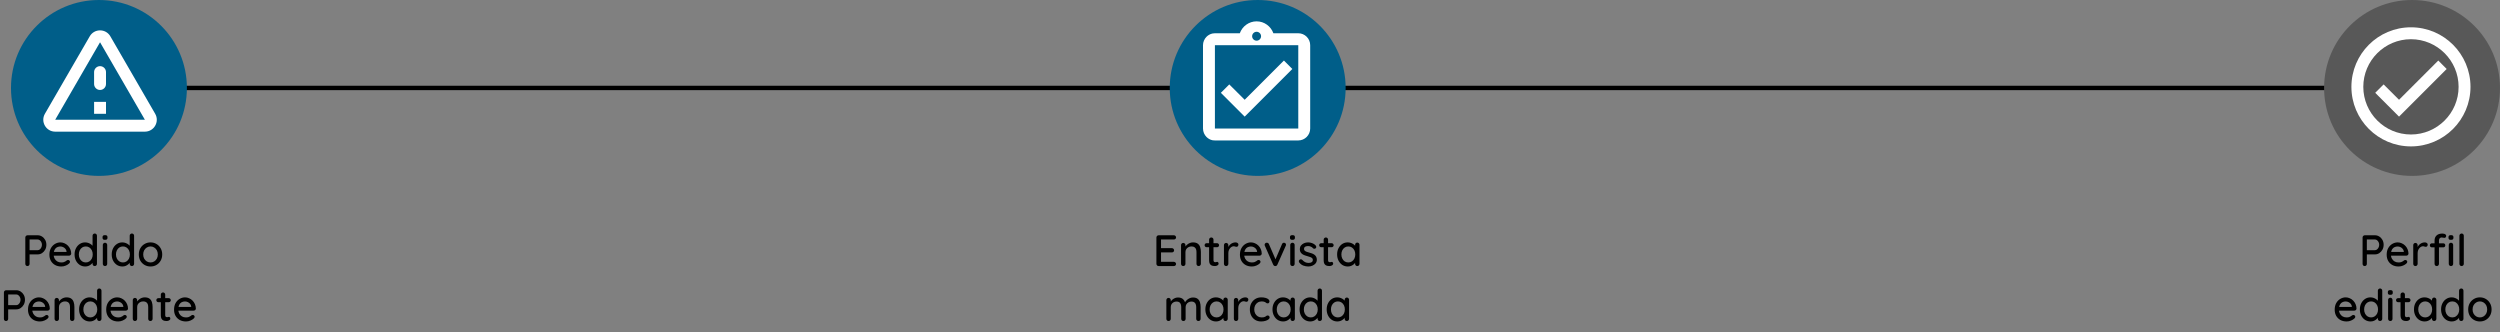 <svg width="1137" height="151" viewBox="0 0 1137 151" fill="none" xmlns="http://www.w3.org/2000/svg">
<rect x="0" y="0" width="1137" height="151" fill="#808080" stroke="none"/>
<path d="M8 40H1133" stroke="black" stroke-width="2"/>
<circle cx="45" cy="40" r="40" fill="#005E89"/>
<path d="M45.5 19.223L65.894 54.458H25.106L45.5 19.223ZM20.421 51.75C18.336 55.352 20.936 59.875 25.106 59.875H65.894C70.065 59.875 72.665 55.352 70.579 51.75L50.186 16.515C48.1 12.912 42.9 12.912 40.815 16.515L20.421 51.75ZM42.792 32.792V38.208C42.792 39.698 44.011 40.917 45.5 40.917C46.99 40.917 48.209 39.698 48.209 38.208V32.792C48.209 31.302 46.99 30.083 45.5 30.083C44.011 30.083 42.792 31.302 42.792 32.792ZM42.792 46.333H48.209V51.75H42.792V46.333Z" fill="white"/>
<path d="M17.153 107C17.859 107 18.513 107.193 19.113 107.58C19.713 107.953 20.193 108.467 20.553 109.12C20.913 109.773 21.093 110.507 21.093 111.32C21.093 112.133 20.913 112.873 20.553 113.54C20.193 114.193 19.713 114.72 19.113 115.12C18.513 115.507 17.859 115.7 17.153 115.7H13.293L13.453 115.38V119.98C13.453 120.273 13.359 120.52 13.173 120.72C12.999 120.907 12.766 121 12.473 121C12.193 121 11.959 120.907 11.773 120.72C11.599 120.52 11.513 120.273 11.513 119.98V108.02C11.513 107.727 11.613 107.487 11.813 107.3C12.013 107.1 12.253 107 12.533 107H17.153ZM17.153 113.78C17.499 113.78 17.813 113.667 18.093 113.44C18.386 113.213 18.619 112.913 18.793 112.54C18.979 112.167 19.073 111.76 19.073 111.32C19.073 110.88 18.979 110.48 18.793 110.12C18.619 109.76 18.386 109.473 18.093 109.26C17.813 109.033 17.499 108.92 17.153 108.92H13.253L13.453 108.62V114.04L13.273 113.78H17.153ZM27.909 121.2C26.816 121.2 25.856 120.973 25.029 120.52C24.216 120.053 23.582 119.42 23.129 118.62C22.689 117.807 22.469 116.88 22.469 115.84C22.469 114.667 22.702 113.667 23.169 112.84C23.649 112 24.269 111.36 25.029 110.92C25.802 110.467 26.616 110.24 27.469 110.24C28.109 110.24 28.722 110.373 29.309 110.64C29.909 110.893 30.436 111.253 30.889 111.72C31.342 112.173 31.702 112.713 31.969 113.34C32.236 113.953 32.376 114.627 32.389 115.36C32.376 115.627 32.269 115.847 32.069 116.02C31.869 116.193 31.636 116.28 31.369 116.28H23.609L23.129 114.58H30.649L30.269 114.94V114.44C30.229 113.973 30.069 113.567 29.789 113.22C29.509 112.86 29.162 112.587 28.749 112.4C28.349 112.2 27.922 112.1 27.469 112.1C27.069 112.1 26.682 112.167 26.309 112.3C25.936 112.42 25.609 112.62 25.329 112.9C25.049 113.18 24.822 113.553 24.649 114.02C24.476 114.473 24.389 115.04 24.389 115.72C24.389 116.453 24.542 117.093 24.849 117.64C25.156 118.187 25.569 118.613 26.089 118.92C26.609 119.213 27.189 119.36 27.829 119.36C28.309 119.36 28.709 119.313 29.029 119.22C29.349 119.113 29.616 118.987 29.829 118.84C30.042 118.693 30.229 118.553 30.389 118.42C30.602 118.3 30.802 118.24 30.989 118.24C31.229 118.24 31.429 118.327 31.589 118.5C31.749 118.66 31.829 118.853 31.829 119.08C31.829 119.373 31.682 119.64 31.389 119.88C31.029 120.227 30.529 120.533 29.889 120.8C29.262 121.067 28.602 121.2 27.909 121.2ZM43.094 106.2C43.374 106.2 43.608 106.293 43.794 106.48C43.994 106.667 44.094 106.913 44.094 107.22V119.98C44.094 120.273 43.994 120.52 43.794 120.72C43.608 120.907 43.374 121 43.094 121C42.801 121 42.561 120.907 42.374 120.72C42.188 120.52 42.094 120.273 42.094 119.98V118.54L42.494 118.56C42.494 118.8 42.394 119.073 42.194 119.38C42.008 119.673 41.748 119.96 41.414 120.24C41.081 120.52 40.688 120.753 40.234 120.94C39.781 121.113 39.294 121.2 38.774 121.2C37.868 121.2 37.041 120.967 36.294 120.5C35.561 120.02 34.981 119.373 34.554 118.56C34.128 117.733 33.914 116.787 33.914 115.72C33.914 114.653 34.128 113.713 34.554 112.9C34.981 112.073 35.554 111.427 36.274 110.96C37.008 110.48 37.821 110.24 38.714 110.24C39.274 110.24 39.794 110.333 40.274 110.52C40.768 110.707 41.194 110.947 41.554 111.24C41.914 111.533 42.194 111.847 42.394 112.18C42.608 112.5 42.714 112.807 42.714 113.1L42.094 113.16V107.22C42.094 106.927 42.188 106.687 42.374 106.5C42.561 106.3 42.801 106.2 43.094 106.2ZM39.014 119.36C39.641 119.36 40.188 119.2 40.654 118.88C41.134 118.56 41.508 118.127 41.774 117.58C42.041 117.033 42.174 116.413 42.174 115.72C42.174 115.027 42.041 114.407 41.774 113.86C41.508 113.313 41.134 112.88 40.654 112.56C40.188 112.24 39.641 112.08 39.014 112.08C38.401 112.08 37.854 112.24 37.374 112.56C36.894 112.88 36.521 113.313 36.254 113.86C35.988 114.407 35.854 115.027 35.854 115.72C35.854 116.413 35.988 117.033 36.254 117.58C36.521 118.127 36.894 118.56 37.374 118.88C37.854 119.2 38.401 119.36 39.014 119.36ZM48.758 119.98C48.758 120.273 48.665 120.52 48.478 120.72C48.292 120.907 48.052 121 47.758 121C47.478 121 47.239 120.907 47.038 120.72C46.852 120.52 46.758 120.273 46.758 119.98V111.42C46.758 111.127 46.852 110.887 47.038 110.7C47.239 110.5 47.478 110.4 47.758 110.4C48.052 110.4 48.292 110.5 48.478 110.7C48.665 110.887 48.758 111.127 48.758 111.42V119.98ZM47.739 109.08C47.352 109.08 47.072 109.013 46.898 108.88C46.725 108.733 46.639 108.493 46.639 108.16V107.84C46.639 107.507 46.732 107.273 46.919 107.14C47.105 107.007 47.385 106.94 47.758 106.94C48.158 106.94 48.445 107.013 48.618 107.16C48.792 107.293 48.879 107.52 48.879 107.84V108.16C48.879 108.507 48.785 108.747 48.599 108.88C48.425 109.013 48.139 109.08 47.739 109.08ZM59.989 106.2C60.269 106.2 60.502 106.293 60.689 106.48C60.889 106.667 60.989 106.913 60.989 107.22V119.98C60.989 120.273 60.889 120.52 60.689 120.72C60.502 120.907 60.269 121 59.989 121C59.696 121 59.456 120.907 59.269 120.72C59.082 120.52 58.989 120.273 58.989 119.98V118.54L59.389 118.56C59.389 118.8 59.289 119.073 59.089 119.38C58.902 119.673 58.642 119.96 58.309 120.24C57.975 120.52 57.582 120.753 57.129 120.94C56.675 121.113 56.189 121.2 55.669 121.2C54.762 121.2 53.935 120.967 53.189 120.5C52.456 120.02 51.876 119.373 51.449 118.56C51.022 117.733 50.809 116.787 50.809 115.72C50.809 114.653 51.022 113.713 51.449 112.9C51.876 112.073 52.449 111.427 53.169 110.96C53.902 110.48 54.715 110.24 55.609 110.24C56.169 110.24 56.689 110.333 57.169 110.52C57.662 110.707 58.089 110.947 58.449 111.24C58.809 111.533 59.089 111.847 59.289 112.18C59.502 112.5 59.609 112.807 59.609 113.1L58.989 113.16V107.22C58.989 106.927 59.082 106.687 59.269 106.5C59.456 106.3 59.696 106.2 59.989 106.2ZM55.909 119.36C56.535 119.36 57.082 119.2 57.549 118.88C58.029 118.56 58.402 118.127 58.669 117.58C58.935 117.033 59.069 116.413 59.069 115.72C59.069 115.027 58.935 114.407 58.669 113.86C58.402 113.313 58.029 112.88 57.549 112.56C57.082 112.24 56.535 112.08 55.909 112.08C55.295 112.08 54.749 112.24 54.269 112.56C53.789 112.88 53.416 113.313 53.149 113.86C52.882 114.407 52.749 115.027 52.749 115.72C52.749 116.413 52.882 117.033 53.149 117.58C53.416 118.127 53.789 118.56 54.269 118.88C54.749 119.2 55.295 119.36 55.909 119.36ZM73.773 115.74C73.773 116.807 73.533 117.753 73.053 118.58C72.586 119.393 71.953 120.033 71.153 120.5C70.353 120.967 69.453 121.2 68.453 121.2C67.466 121.2 66.566 120.967 65.753 120.5C64.953 120.033 64.313 119.393 63.833 118.58C63.366 117.753 63.133 116.807 63.133 115.74C63.133 114.66 63.366 113.713 63.833 112.9C64.313 112.073 64.953 111.427 65.753 110.96C66.566 110.48 67.466 110.24 68.453 110.24C69.453 110.24 70.353 110.48 71.153 110.96C71.953 111.427 72.586 112.073 73.053 112.9C73.533 113.713 73.773 114.66 73.773 115.74ZM71.773 115.74C71.773 115.007 71.626 114.373 71.333 113.84C71.04 113.293 70.64 112.867 70.133 112.56C69.64 112.24 69.08 112.08 68.453 112.08C67.84 112.08 67.28 112.24 66.773 112.56C66.28 112.867 65.88 113.293 65.573 113.84C65.28 114.373 65.133 115.007 65.133 115.74C65.133 116.447 65.28 117.073 65.573 117.62C65.88 118.167 66.28 118.593 66.773 118.9C67.28 119.207 67.84 119.36 68.453 119.36C69.08 119.36 69.64 119.207 70.133 118.9C70.64 118.593 71.04 118.167 71.333 117.62C71.626 117.073 71.773 116.447 71.773 115.74ZM7.416 132C8.123 132 8.776 132.193 9.376 132.58C9.976 132.953 10.456 133.467 10.816 134.12C11.176 134.773 11.356 135.507 11.356 136.32C11.356 137.133 11.176 137.873 10.816 138.54C10.456 139.193 9.976 139.72 9.376 140.12C8.776 140.507 8.123 140.7 7.416 140.7H3.556L3.716 140.38V144.98C3.716 145.273 3.623 145.52 3.436 145.72C3.263 145.907 3.03 146 2.736 146C2.456 146 2.223 145.907 2.036 145.72C1.863 145.52 1.776 145.273 1.776 144.98V133.02C1.776 132.727 1.876 132.487 2.076 132.3C2.276 132.1 2.516 132 2.796 132H7.416ZM7.416 138.78C7.763 138.78 8.076 138.667 8.356 138.44C8.65 138.213 8.883 137.913 9.056 137.54C9.243 137.167 9.336 136.76 9.336 136.32C9.336 135.88 9.243 135.48 9.056 135.12C8.883 134.76 8.65 134.473 8.356 134.26C8.076 134.033 7.763 133.92 7.416 133.92H3.516L3.716 133.62V139.04L3.536 138.78H7.416ZM18.173 146.2C17.079 146.2 16.119 145.973 15.293 145.52C14.479 145.053 13.846 144.42 13.393 143.62C12.953 142.807 12.733 141.88 12.733 140.84C12.733 139.667 12.966 138.667 13.433 137.84C13.913 137 14.533 136.36 15.293 135.92C16.066 135.467 16.879 135.24 17.733 135.24C18.373 135.24 18.986 135.373 19.573 135.64C20.173 135.893 20.699 136.253 21.153 136.72C21.606 137.173 21.966 137.713 22.233 138.34C22.499 138.953 22.639 139.627 22.653 140.36C22.639 140.627 22.533 140.847 22.333 141.02C22.133 141.193 21.899 141.28 21.633 141.28H13.873L13.393 139.58H20.913L20.533 139.94V139.44C20.493 138.973 20.333 138.567 20.053 138.22C19.773 137.86 19.426 137.587 19.013 137.4C18.613 137.2 18.186 137.1 17.733 137.1C17.333 137.1 16.946 137.167 16.573 137.3C16.199 137.42 15.873 137.62 15.593 137.9C15.313 138.18 15.086 138.553 14.913 139.02C14.739 139.473 14.653 140.04 14.653 140.72C14.653 141.453 14.806 142.093 15.113 142.64C15.419 143.187 15.833 143.613 16.353 143.92C16.873 144.213 17.453 144.36 18.093 144.36C18.573 144.36 18.973 144.313 19.293 144.22C19.613 144.113 19.879 143.987 20.093 143.84C20.306 143.693 20.493 143.553 20.653 143.42C20.866 143.3 21.066 143.24 21.253 143.24C21.493 143.24 21.693 143.327 21.853 143.5C22.013 143.66 22.093 143.853 22.093 144.08C22.093 144.373 21.946 144.64 21.653 144.88C21.293 145.227 20.793 145.533 20.153 145.8C19.526 146.067 18.866 146.2 18.173 146.2ZM30.238 135.24C31.185 135.24 31.918 135.44 32.438 135.84C32.958 136.227 33.318 136.753 33.518 137.42C33.731 138.073 33.838 138.807 33.838 139.62V144.98C33.838 145.273 33.738 145.52 33.538 145.72C33.351 145.907 33.118 146 32.838 146C32.545 146 32.305 145.907 32.118 145.72C31.931 145.52 31.838 145.273 31.838 144.98V139.64C31.838 139.16 31.771 138.733 31.638 138.36C31.505 137.973 31.271 137.667 30.938 137.44C30.618 137.2 30.165 137.08 29.578 137.08C29.031 137.08 28.551 137.2 28.138 137.44C27.725 137.667 27.398 137.973 27.158 138.36C26.931 138.733 26.818 139.16 26.818 139.64V144.98C26.818 145.273 26.718 145.52 26.518 145.72C26.331 145.907 26.098 146 25.818 146C25.525 146 25.285 145.907 25.098 145.72C24.911 145.52 24.818 145.273 24.818 144.98V136.5C24.818 136.207 24.911 135.967 25.098 135.78C25.285 135.58 25.525 135.48 25.818 135.48C26.098 135.48 26.331 135.58 26.518 135.78C26.718 135.967 26.818 136.207 26.818 136.5V137.62L26.458 137.82C26.551 137.527 26.711 137.233 26.938 136.94C27.178 136.633 27.465 136.353 27.798 136.1C28.131 135.833 28.505 135.627 28.918 135.48C29.331 135.32 29.771 135.24 30.238 135.24ZM45.155 131.2C45.435 131.2 45.668 131.293 45.855 131.48C46.055 131.667 46.155 131.913 46.155 132.22V144.98C46.155 145.273 46.055 145.52 45.855 145.72C45.668 145.907 45.435 146 45.155 146C44.861 146 44.621 145.907 44.435 145.72C44.248 145.52 44.155 145.273 44.155 144.98V143.54L44.555 143.56C44.555 143.8 44.455 144.073 44.255 144.38C44.068 144.673 43.808 144.96 43.475 145.24C43.142 145.52 42.748 145.753 42.295 145.94C41.842 146.113 41.355 146.2 40.835 146.2C39.928 146.2 39.102 145.967 38.355 145.5C37.621 145.02 37.041 144.373 36.615 143.56C36.188 142.733 35.975 141.787 35.975 140.72C35.975 139.653 36.188 138.713 36.615 137.9C37.041 137.073 37.615 136.427 38.335 135.96C39.068 135.48 39.882 135.24 40.775 135.24C41.335 135.24 41.855 135.333 42.335 135.52C42.828 135.707 43.255 135.947 43.615 136.24C43.975 136.533 44.255 136.847 44.455 137.18C44.668 137.5 44.775 137.807 44.775 138.1L44.155 138.16V132.22C44.155 131.927 44.248 131.687 44.435 131.5C44.621 131.3 44.861 131.2 45.155 131.2ZM41.075 144.36C41.702 144.36 42.248 144.2 42.715 143.88C43.195 143.56 43.568 143.127 43.835 142.58C44.102 142.033 44.235 141.413 44.235 140.72C44.235 140.027 44.102 139.407 43.835 138.86C43.568 138.313 43.195 137.88 42.715 137.56C42.248 137.24 41.702 137.08 41.075 137.08C40.462 137.08 39.915 137.24 39.435 137.56C38.955 137.88 38.581 138.313 38.315 138.86C38.048 139.407 37.915 140.027 37.915 140.72C37.915 141.413 38.048 142.033 38.315 142.58C38.581 143.127 38.955 143.56 39.435 143.88C39.915 144.2 40.462 144.36 41.075 144.36ZM53.739 146.2C52.646 146.2 51.686 145.973 50.859 145.52C50.046 145.053 49.412 144.42 48.959 143.62C48.519 142.807 48.299 141.88 48.299 140.84C48.299 139.667 48.532 138.667 48.999 137.84C49.479 137 50.099 136.36 50.859 135.92C51.632 135.467 52.446 135.24 53.299 135.24C53.939 135.24 54.552 135.373 55.139 135.64C55.739 135.893 56.266 136.253 56.719 136.72C57.172 137.173 57.532 137.713 57.799 138.34C58.066 138.953 58.206 139.627 58.219 140.36C58.206 140.627 58.099 140.847 57.899 141.02C57.699 141.193 57.466 141.28 57.199 141.28H49.439L48.959 139.58H56.479L56.099 139.94V139.44C56.059 138.973 55.899 138.567 55.619 138.22C55.339 137.86 54.992 137.587 54.579 137.4C54.179 137.2 53.752 137.1 53.299 137.1C52.899 137.1 52.512 137.167 52.139 137.3C51.766 137.42 51.439 137.62 51.159 137.9C50.879 138.18 50.652 138.553 50.479 139.02C50.306 139.473 50.219 140.04 50.219 140.72C50.219 141.453 50.372 142.093 50.679 142.64C50.986 143.187 51.399 143.613 51.919 143.92C52.439 144.213 53.019 144.36 53.659 144.36C54.139 144.36 54.539 144.313 54.859 144.22C55.179 144.113 55.446 143.987 55.659 143.84C55.872 143.693 56.059 143.553 56.219 143.42C56.432 143.3 56.632 143.24 56.819 143.24C57.059 143.24 57.259 143.327 57.419 143.5C57.579 143.66 57.659 143.853 57.659 144.08C57.659 144.373 57.512 144.64 57.219 144.88C56.859 145.227 56.359 145.533 55.719 145.8C55.092 146.067 54.432 146.2 53.739 146.2ZM65.804 135.24C66.751 135.24 67.484 135.44 68.004 135.84C68.524 136.227 68.884 136.753 69.084 137.42C69.298 138.073 69.404 138.807 69.404 139.62V144.98C69.404 145.273 69.304 145.52 69.104 145.72C68.918 145.907 68.684 146 68.404 146C68.111 146 67.871 145.907 67.684 145.72C67.498 145.52 67.404 145.273 67.404 144.98V139.64C67.404 139.16 67.338 138.733 67.204 138.36C67.071 137.973 66.838 137.667 66.504 137.44C66.184 137.2 65.731 137.08 65.144 137.08C64.598 137.08 64.118 137.2 63.704 137.44C63.291 137.667 62.964 137.973 62.724 138.36C62.498 138.733 62.384 139.16 62.384 139.64V144.98C62.384 145.273 62.284 145.52 62.084 145.72C61.898 145.907 61.664 146 61.384 146C61.091 146 60.851 145.907 60.664 145.72C60.478 145.52 60.384 145.273 60.384 144.98V136.5C60.384 136.207 60.478 135.967 60.664 135.78C60.851 135.58 61.091 135.48 61.384 135.48C61.664 135.48 61.898 135.58 62.084 135.78C62.284 135.967 62.384 136.207 62.384 136.5V137.62L62.024 137.82C62.118 137.527 62.278 137.233 62.504 136.94C62.744 136.633 63.031 136.353 63.364 136.1C63.698 135.833 64.071 135.627 64.484 135.48C64.898 135.32 65.338 135.24 65.804 135.24ZM72.041 135.6H76.741C77.008 135.6 77.228 135.693 77.401 135.88C77.588 136.053 77.681 136.273 77.681 136.54C77.681 136.793 77.588 137.007 77.401 137.18C77.228 137.353 77.008 137.44 76.741 137.44H72.041C71.775 137.44 71.548 137.353 71.361 137.18C71.188 136.993 71.101 136.773 71.101 136.52C71.101 136.253 71.188 136.033 71.361 135.86C71.548 135.687 71.775 135.6 72.041 135.6ZM74.141 133C74.435 133 74.675 133.1 74.861 133.3C75.048 133.487 75.141 133.727 75.141 134.02V143.3C75.141 143.54 75.181 143.733 75.261 143.88C75.341 144.027 75.448 144.127 75.581 144.18C75.728 144.233 75.875 144.26 76.021 144.26C76.168 144.26 76.295 144.233 76.401 144.18C76.521 144.127 76.661 144.1 76.821 144.1C76.981 144.1 77.128 144.173 77.261 144.32C77.395 144.467 77.461 144.667 77.461 144.92C77.461 145.24 77.288 145.5 76.941 145.7C76.595 145.9 76.221 146 75.821 146C75.595 146 75.328 145.98 75.021 145.94C74.715 145.9 74.415 145.8 74.121 145.64C73.841 145.48 73.608 145.227 73.421 144.88C73.235 144.52 73.141 144.02 73.141 143.38V134.02C73.141 133.727 73.235 133.487 73.421 133.3C73.621 133.1 73.861 133 74.141 133ZM84.598 146.2C83.505 146.2 82.545 145.973 81.718 145.52C80.905 145.053 80.272 144.42 79.818 143.62C79.378 142.807 79.158 141.88 79.158 140.84C79.158 139.667 79.392 138.667 79.858 137.84C80.338 137 80.958 136.36 81.718 135.92C82.492 135.467 83.305 135.24 84.158 135.24C84.798 135.24 85.412 135.373 85.998 135.64C86.598 135.893 87.125 136.253 87.578 136.72C88.032 137.173 88.392 137.713 88.658 138.34C88.925 138.953 89.065 139.627 89.078 140.36C89.065 140.627 88.958 140.847 88.758 141.02C88.558 141.193 88.325 141.28 88.058 141.28H80.298L79.818 139.58H87.338L86.958 139.94V139.44C86.918 138.973 86.758 138.567 86.478 138.22C86.198 137.86 85.852 137.587 85.438 137.4C85.038 137.2 84.612 137.1 84.158 137.1C83.758 137.1 83.372 137.167 82.998 137.3C82.625 137.42 82.298 137.62 82.018 137.9C81.738 138.18 81.512 138.553 81.338 139.02C81.165 139.473 81.078 140.04 81.078 140.72C81.078 141.453 81.232 142.093 81.538 142.64C81.845 143.187 82.258 143.613 82.778 143.92C83.298 144.213 83.878 144.36 84.518 144.36C84.998 144.36 85.398 144.313 85.718 144.22C86.038 144.113 86.305 143.987 86.518 143.84C86.732 143.693 86.918 143.553 87.078 143.42C87.292 143.3 87.492 143.24 87.678 143.24C87.918 143.24 88.118 143.327 88.278 143.5C88.438 143.66 88.518 143.853 88.518 144.08C88.518 144.373 88.372 144.64 88.078 144.88C87.718 145.227 87.218 145.533 86.578 145.8C85.952 146.067 85.292 146.2 84.598 146.2Z" fill="black"/>
<circle cx="572" cy="40" r="40" fill="#005E89"/>
<path d="M587.75 31.375L583.931 27.529L566.083 45.377L559.069 38.39L555.25 42.208L566.083 53.042L587.75 31.375ZM590.458 15.125H579.137C578 11.983 575.021 9.708 571.5 9.708C567.979 9.708 565 11.983 563.863 15.125H552.542C552.162 15.125 551.81 15.152 551.458 15.233C550.402 15.45 549.454 15.992 548.723 16.723C548.235 17.21 547.829 17.806 547.558 18.456C547.288 19.079 547.125 19.783 547.125 20.542V58.458C547.125 59.19 547.288 59.921 547.558 60.571C547.829 61.221 548.235 61.79 548.723 62.304C549.454 63.035 550.402 63.577 551.458 63.794C551.81 63.848 552.162 63.875 552.542 63.875H590.458C593.437 63.875 595.875 61.438 595.875 58.458V20.542C595.875 17.562 593.437 15.125 590.458 15.125ZM571.5 14.448C572.61 14.448 573.531 15.369 573.531 16.479C573.531 17.59 572.61 18.511 571.5 18.511C570.39 18.511 569.469 17.59 569.469 16.479C569.469 15.369 570.39 14.448 571.5 14.448ZM590.458 58.458H552.542V20.542H590.458V58.458Z" fill="white"/>
<path d="M526.954 107H533.874C534.154 107 534.388 107.093 534.574 107.28C534.774 107.467 534.874 107.7 534.874 107.98C534.874 108.26 534.774 108.487 534.574 108.66C534.388 108.833 534.154 108.92 533.874 108.92H527.834L528.034 108.58V113.06L527.854 112.86H532.974C533.254 112.86 533.488 112.953 533.674 113.14C533.874 113.327 533.974 113.567 533.974 113.86C533.974 114.14 533.874 114.367 533.674 114.54C533.488 114.713 533.254 114.8 532.974 114.8H527.894L528.034 114.62V119.24L527.894 119.08H533.874C534.154 119.08 534.388 119.18 534.574 119.38C534.774 119.567 534.874 119.787 534.874 120.04C534.874 120.32 534.774 120.553 534.574 120.74C534.388 120.913 534.154 121 533.874 121H526.954C526.674 121 526.434 120.907 526.234 120.72C526.034 120.52 525.934 120.273 525.934 119.98V108.02C525.934 107.727 526.034 107.487 526.234 107.3C526.434 107.1 526.674 107 526.954 107ZM542.56 110.24C543.507 110.24 544.24 110.44 544.76 110.84C545.28 111.227 545.64 111.753 545.84 112.42C546.054 113.073 546.16 113.807 546.16 114.62V119.98C546.16 120.273 546.06 120.52 545.86 120.72C545.674 120.907 545.44 121 545.16 121C544.867 121 544.627 120.907 544.44 120.72C544.254 120.52 544.16 120.273 544.16 119.98V114.64C544.16 114.16 544.094 113.733 543.96 113.36C543.827 112.973 543.594 112.667 543.26 112.44C542.94 112.2 542.487 112.08 541.9 112.08C541.354 112.08 540.874 112.2 540.46 112.44C540.047 112.667 539.72 112.973 539.48 113.36C539.254 113.733 539.14 114.16 539.14 114.64V119.98C539.14 120.273 539.04 120.52 538.84 120.72C538.654 120.907 538.42 121 538.14 121C537.847 121 537.607 120.907 537.42 120.72C537.234 120.52 537.14 120.273 537.14 119.98V111.5C537.14 111.207 537.234 110.967 537.42 110.78C537.607 110.58 537.847 110.48 538.14 110.48C538.42 110.48 538.654 110.58 538.84 110.78C539.04 110.967 539.14 111.207 539.14 111.5V112.62L538.78 112.82C538.874 112.527 539.034 112.233 539.26 111.94C539.5 111.633 539.787 111.353 540.12 111.1C540.454 110.833 540.827 110.627 541.24 110.48C541.654 110.32 542.094 110.24 542.56 110.24ZM548.797 110.6H553.497C553.764 110.6 553.984 110.693 554.157 110.88C554.344 111.053 554.437 111.273 554.437 111.54C554.437 111.793 554.344 112.007 554.157 112.18C553.984 112.353 553.764 112.44 553.497 112.44H548.797C548.53 112.44 548.304 112.353 548.117 112.18C547.944 111.993 547.857 111.773 547.857 111.52C547.857 111.253 547.944 111.033 548.117 110.86C548.304 110.687 548.53 110.6 548.797 110.6ZM550.897 108C551.19 108 551.43 108.1 551.617 108.3C551.804 108.487 551.897 108.727 551.897 109.02V118.3C551.897 118.54 551.937 118.733 552.017 118.88C552.097 119.027 552.204 119.127 552.337 119.18C552.484 119.233 552.63 119.26 552.777 119.26C552.924 119.26 553.05 119.233 553.157 119.18C553.277 119.127 553.417 119.1 553.577 119.1C553.737 119.1 553.884 119.173 554.017 119.32C554.15 119.467 554.217 119.667 554.217 119.92C554.217 120.24 554.044 120.5 553.697 120.7C553.35 120.9 552.977 121 552.577 121C552.35 121 552.084 120.98 551.777 120.94C551.47 120.9 551.17 120.8 550.877 120.64C550.597 120.48 550.364 120.227 550.177 119.88C549.99 119.52 549.897 119.02 549.897 118.38V109.02C549.897 108.727 549.99 108.487 550.177 108.3C550.377 108.1 550.617 108 550.897 108ZM557.652 121C557.359 121 557.119 120.907 556.932 120.72C556.745 120.52 556.652 120.273 556.652 119.98V111.5C556.652 111.207 556.745 110.967 556.932 110.78C557.119 110.58 557.359 110.48 557.652 110.48C557.932 110.48 558.165 110.58 558.352 110.78C558.552 110.967 558.652 111.207 558.652 111.5V113.74L558.452 112.88C558.559 112.507 558.719 112.16 558.932 111.84C559.159 111.52 559.425 111.24 559.732 111C560.039 110.76 560.379 110.573 560.752 110.44C561.139 110.307 561.539 110.24 561.952 110.24C562.299 110.24 562.599 110.333 562.852 110.52C563.105 110.707 563.232 110.94 563.232 111.22C563.232 111.58 563.139 111.847 562.952 112.02C562.765 112.18 562.559 112.26 562.332 112.26C562.132 112.26 561.939 112.22 561.752 112.14C561.565 112.047 561.345 112 561.092 112C560.812 112 560.525 112.073 560.232 112.22C559.939 112.367 559.672 112.587 559.432 112.88C559.192 113.16 558.999 113.493 558.852 113.88C558.719 114.267 558.652 114.7 558.652 115.18V119.98C558.652 120.273 558.552 120.52 558.352 120.72C558.165 120.907 557.932 121 557.652 121ZM569.362 121.2C568.269 121.2 567.309 120.973 566.482 120.52C565.669 120.053 565.035 119.42 564.582 118.62C564.142 117.807 563.922 116.88 563.922 115.84C563.922 114.667 564.155 113.667 564.622 112.84C565.102 112 565.722 111.36 566.482 110.92C567.255 110.467 568.069 110.24 568.922 110.24C569.562 110.24 570.175 110.373 570.762 110.64C571.362 110.893 571.889 111.253 572.342 111.72C572.795 112.173 573.155 112.713 573.422 113.34C573.689 113.953 573.829 114.627 573.842 115.36C573.829 115.627 573.722 115.847 573.522 116.02C573.322 116.193 573.089 116.28 572.822 116.28H565.062L564.582 114.58H572.102L571.722 114.94V114.44C571.682 113.973 571.522 113.567 571.242 113.22C570.962 112.86 570.615 112.587 570.202 112.4C569.802 112.2 569.375 112.1 568.922 112.1C568.522 112.1 568.135 112.167 567.762 112.3C567.389 112.42 567.062 112.62 566.782 112.9C566.502 113.18 566.275 113.553 566.102 114.02C565.929 114.473 565.842 115.04 565.842 115.72C565.842 116.453 565.995 117.093 566.302 117.64C566.609 118.187 567.022 118.613 567.542 118.92C568.062 119.213 568.642 119.36 569.282 119.36C569.762 119.36 570.162 119.313 570.482 119.22C570.802 119.113 571.069 118.987 571.282 118.84C571.495 118.693 571.682 118.553 571.842 118.42C572.055 118.3 572.255 118.24 572.442 118.24C572.682 118.24 572.882 118.327 573.042 118.5C573.202 118.66 573.282 118.853 573.282 119.08C573.282 119.373 573.135 119.64 572.842 119.88C572.482 120.227 571.982 120.533 571.342 120.8C570.715 121.067 570.055 121.2 569.362 121.2ZM576.15 110.38C576.35 110.38 576.536 110.433 576.71 110.54C576.896 110.647 577.03 110.807 577.11 111.02L580.25 118.28L579.87 118.46L583.05 111.04C583.236 110.6 583.536 110.387 583.95 110.4C584.216 110.4 584.436 110.487 584.61 110.66C584.796 110.82 584.89 111.033 584.89 111.3C584.89 111.38 584.876 111.467 584.85 111.56C584.823 111.64 584.79 111.72 584.75 111.8L580.95 120.36C580.776 120.76 580.49 120.973 580.09 121C579.89 121.027 579.69 120.987 579.49 120.88C579.303 120.76 579.156 120.587 579.05 120.36L575.27 111.8C575.243 111.747 575.216 111.68 575.19 111.6C575.163 111.507 575.15 111.4 575.15 111.28C575.15 111.08 575.236 110.88 575.41 110.68C575.596 110.48 575.843 110.38 576.15 110.38ZM588.805 119.98C588.805 120.273 588.712 120.52 588.525 120.72C588.339 120.907 588.099 121 587.805 121C587.525 121 587.285 120.907 587.085 120.72C586.899 120.52 586.805 120.273 586.805 119.98V111.42C586.805 111.127 586.899 110.887 587.085 110.7C587.285 110.5 587.525 110.4 587.805 110.4C588.099 110.4 588.339 110.5 588.525 110.7C588.712 110.887 588.805 111.127 588.805 111.42V119.98ZM587.785 109.08C587.399 109.08 587.119 109.013 586.945 108.88C586.772 108.733 586.685 108.493 586.685 108.16V107.84C586.685 107.507 586.779 107.273 586.965 107.14C587.152 107.007 587.432 106.94 587.805 106.94C588.205 106.94 588.492 107.013 588.665 107.16C588.839 107.293 588.925 107.52 588.925 107.84V108.16C588.925 108.507 588.832 108.747 588.645 108.88C588.472 109.013 588.185 109.08 587.785 109.08ZM590.876 119.36C590.756 119.173 590.702 118.96 590.716 118.72C590.729 118.467 590.869 118.253 591.136 118.08C591.322 117.96 591.516 117.913 591.716 117.94C591.929 117.953 592.129 118.053 592.316 118.24C592.689 118.653 593.102 118.98 593.556 119.22C594.022 119.46 594.582 119.58 595.236 119.58C595.502 119.567 595.776 119.527 596.056 119.46C596.336 119.38 596.576 119.247 596.776 119.06C596.976 118.86 597.076 118.573 597.076 118.2C597.076 117.867 596.969 117.6 596.756 117.4C596.542 117.2 596.262 117.04 595.916 116.92C595.569 116.787 595.196 116.667 594.796 116.56C594.369 116.44 593.936 116.307 593.496 116.16C593.069 116.013 592.682 115.827 592.336 115.6C591.989 115.36 591.702 115.053 591.476 114.68C591.262 114.307 591.156 113.847 591.156 113.3C591.156 112.673 591.329 112.133 591.676 111.68C592.036 111.227 592.496 110.873 593.056 110.62C593.629 110.367 594.249 110.24 594.916 110.24C595.302 110.24 595.709 110.293 596.136 110.4C596.562 110.493 596.976 110.647 597.376 110.86C597.776 111.073 598.122 111.353 598.416 111.7C598.549 111.873 598.622 112.08 598.636 112.32C598.662 112.56 598.556 112.773 598.316 112.96C598.156 113.093 597.962 113.153 597.736 113.14C597.509 113.127 597.322 113.053 597.176 112.92C596.922 112.6 596.596 112.353 596.196 112.18C595.796 111.993 595.342 111.9 594.836 111.9C594.582 111.9 594.316 111.94 594.036 112.02C593.769 112.087 593.542 112.213 593.356 112.4C593.169 112.587 593.076 112.86 593.076 113.22C593.076 113.553 593.182 113.82 593.396 114.02C593.622 114.22 593.916 114.387 594.276 114.52C594.636 114.653 595.029 114.773 595.456 114.88C595.869 114.987 596.276 115.113 596.676 115.26C597.089 115.407 597.456 115.6 597.776 115.84C598.109 116.067 598.376 116.367 598.576 116.74C598.789 117.1 598.896 117.56 598.896 118.12C598.896 118.773 598.702 119.333 598.316 119.8C597.942 120.253 597.462 120.6 596.876 120.84C596.302 121.08 595.696 121.2 595.056 121.2C594.296 121.2 593.536 121.067 592.776 120.8C592.029 120.52 591.396 120.04 590.876 119.36ZM600.906 110.6H605.606C605.873 110.6 606.093 110.693 606.266 110.88C606.453 111.053 606.546 111.273 606.546 111.54C606.546 111.793 606.453 112.007 606.266 112.18C606.093 112.353 605.873 112.44 605.606 112.44H600.906C600.64 112.44 600.413 112.353 600.226 112.18C600.053 111.993 599.966 111.773 599.966 111.52C599.966 111.253 600.053 111.033 600.226 110.86C600.413 110.687 600.64 110.6 600.906 110.6ZM603.006 108C603.3 108 603.54 108.1 603.726 108.3C603.913 108.487 604.006 108.727 604.006 109.02V118.3C604.006 118.54 604.046 118.733 604.126 118.88C604.206 119.027 604.313 119.127 604.446 119.18C604.593 119.233 604.74 119.26 604.886 119.26C605.033 119.26 605.16 119.233 605.266 119.18C605.386 119.127 605.526 119.1 605.686 119.1C605.846 119.1 605.993 119.173 606.126 119.32C606.26 119.467 606.326 119.667 606.326 119.92C606.326 120.24 606.153 120.5 605.806 120.7C605.46 120.9 605.086 121 604.686 121C604.46 121 604.193 120.98 603.886 120.94C603.58 120.9 603.28 120.8 602.986 120.64C602.706 120.48 602.473 120.227 602.286 119.88C602.1 119.52 602.006 119.02 602.006 118.38V109.02C602.006 108.727 602.1 108.487 602.286 108.3C602.486 108.1 602.726 108 603.006 108ZM617.301 110.32C617.581 110.32 617.815 110.42 618.001 110.62C618.201 110.807 618.301 111.047 618.301 111.34V119.98C618.301 120.273 618.201 120.52 618.001 120.72C617.815 120.907 617.581 121 617.301 121C617.008 121 616.768 120.907 616.581 120.72C616.395 120.52 616.301 120.273 616.301 119.98V118.54L616.701 118.6C616.701 118.84 616.601 119.107 616.401 119.4C616.215 119.693 615.955 119.98 615.621 120.26C615.288 120.527 614.895 120.753 614.441 120.94C613.988 121.113 613.501 121.2 612.981 121.2C612.061 121.2 611.235 120.967 610.501 120.5C609.768 120.02 609.188 119.367 608.761 118.54C608.335 117.713 608.121 116.773 608.121 115.72C608.121 114.64 608.335 113.693 608.761 112.88C609.188 112.053 609.761 111.407 610.481 110.94C611.215 110.473 612.028 110.24 612.921 110.24C613.495 110.24 614.021 110.333 614.501 110.52C614.995 110.707 615.421 110.947 615.781 111.24C616.141 111.533 616.421 111.847 616.621 112.18C616.821 112.5 616.921 112.807 616.921 113.1L616.301 113.16V111.34C616.301 111.06 616.395 110.82 616.581 110.62C616.768 110.42 617.008 110.32 617.301 110.32ZM613.221 119.36C613.848 119.36 614.395 119.2 614.861 118.88C615.341 118.56 615.715 118.127 615.981 117.58C616.248 117.02 616.381 116.4 616.381 115.72C616.381 115.027 616.248 114.407 615.981 113.86C615.715 113.313 615.341 112.88 614.861 112.56C614.395 112.24 613.848 112.08 613.221 112.08C612.608 112.08 612.061 112.24 611.581 112.56C611.101 112.88 610.728 113.313 610.461 113.86C610.195 114.407 610.061 115.027 610.061 115.72C610.061 116.4 610.195 117.02 610.461 117.58C610.728 118.127 611.095 118.56 611.561 118.88C612.041 119.2 612.595 119.36 613.221 119.36ZM535.741 135.3C536.727 135.3 537.487 135.547 538.021 136.04C538.554 136.52 538.907 137.173 539.081 138L538.761 137.9L538.901 137.58C539.074 137.233 539.334 136.887 539.681 136.54C540.041 136.18 540.467 135.887 540.961 135.66C541.454 135.42 541.981 135.3 542.541 135.3C543.461 135.3 544.174 135.5 544.681 135.9C545.187 136.287 545.541 136.813 545.741 137.48C545.941 138.133 546.041 138.867 546.041 139.68V144.98C546.041 145.273 545.947 145.52 545.761 145.72C545.574 145.907 545.334 146 545.041 146C544.761 146 544.521 145.907 544.321 145.72C544.134 145.52 544.041 145.273 544.041 144.98V139.7C544.041 139.233 543.974 138.807 543.841 138.42C543.721 138.033 543.501 137.727 543.181 137.5C542.874 137.26 542.447 137.14 541.901 137.14C541.381 137.14 540.914 137.26 540.501 137.5C540.101 137.727 539.787 138.033 539.561 138.42C539.334 138.807 539.221 139.233 539.221 139.7V144.98C539.221 145.273 539.127 145.52 538.941 145.72C538.754 145.907 538.514 146 538.221 146C537.927 146 537.687 145.907 537.501 145.72C537.314 145.52 537.221 145.273 537.221 144.98V139.68C537.221 139.213 537.154 138.787 537.021 138.4C536.901 138.013 536.687 137.707 536.381 137.48C536.074 137.253 535.647 137.14 535.101 137.14C534.581 137.14 534.121 137.253 533.721 137.48C533.321 137.707 533.007 138.013 532.781 138.4C532.567 138.787 532.461 139.213 532.461 139.68V144.98C532.461 145.273 532.361 145.52 532.161 145.72C531.974 145.907 531.741 146 531.461 146C531.167 146 530.927 145.907 530.741 145.72C530.554 145.52 530.461 145.273 530.461 144.98V136.5C530.461 136.207 530.554 135.967 530.741 135.78C530.927 135.58 531.167 135.48 531.461 135.48C531.741 135.48 531.974 135.58 532.161 135.78C532.361 135.967 532.461 136.207 532.461 136.5V137.68L532.081 137.9C532.174 137.607 532.327 137.307 532.541 137C532.754 136.693 533.021 136.413 533.341 136.16C533.674 135.907 534.041 135.7 534.441 135.54C534.841 135.38 535.274 135.3 535.741 135.3ZM557.379 135.32C557.659 135.32 557.893 135.42 558.079 135.62C558.279 135.807 558.379 136.047 558.379 136.34V144.98C558.379 145.273 558.279 145.52 558.079 145.72C557.893 145.907 557.659 146 557.379 146C557.086 146 556.846 145.907 556.659 145.72C556.473 145.52 556.379 145.273 556.379 144.98V143.54L556.779 143.6C556.779 143.84 556.679 144.107 556.479 144.4C556.293 144.693 556.033 144.98 555.699 145.26C555.366 145.527 554.973 145.753 554.519 145.94C554.066 146.113 553.579 146.2 553.059 146.2C552.139 146.2 551.313 145.967 550.579 145.5C549.846 145.02 549.266 144.367 548.839 143.54C548.413 142.713 548.199 141.773 548.199 140.72C548.199 139.64 548.413 138.693 548.839 137.88C549.266 137.053 549.839 136.407 550.559 135.94C551.293 135.473 552.106 135.24 552.999 135.24C553.573 135.24 554.099 135.333 554.579 135.52C555.073 135.707 555.499 135.947 555.859 136.24C556.219 136.533 556.499 136.847 556.699 137.18C556.899 137.5 556.999 137.807 556.999 138.1L556.379 138.16V136.34C556.379 136.06 556.473 135.82 556.659 135.62C556.846 135.42 557.086 135.32 557.379 135.32ZM553.299 144.36C553.926 144.36 554.473 144.2 554.939 143.88C555.419 143.56 555.793 143.127 556.059 142.58C556.326 142.02 556.459 141.4 556.459 140.72C556.459 140.027 556.326 139.407 556.059 138.86C555.793 138.313 555.419 137.88 554.939 137.56C554.473 137.24 553.926 137.08 553.299 137.08C552.686 137.08 552.139 137.24 551.659 137.56C551.179 137.88 550.806 138.313 550.539 138.86C550.273 139.407 550.139 140.027 550.139 140.72C550.139 141.4 550.273 142.02 550.539 142.58C550.806 143.127 551.173 143.56 551.639 143.88C552.119 144.2 552.673 144.36 553.299 144.36ZM562.164 146C561.87 146 561.63 145.907 561.444 145.72C561.257 145.52 561.164 145.273 561.164 144.98V136.5C561.164 136.207 561.257 135.967 561.444 135.78C561.63 135.58 561.87 135.48 562.164 135.48C562.444 135.48 562.677 135.58 562.864 135.78C563.064 135.967 563.164 136.207 563.164 136.5V138.74L562.964 137.88C563.07 137.507 563.23 137.16 563.444 136.84C563.67 136.52 563.937 136.24 564.244 136C564.55 135.76 564.89 135.573 565.264 135.44C565.65 135.307 566.05 135.24 566.464 135.24C566.81 135.24 567.11 135.333 567.364 135.52C567.617 135.707 567.744 135.94 567.744 136.22C567.744 136.58 567.65 136.847 567.464 137.02C567.277 137.18 567.07 137.26 566.844 137.26C566.644 137.26 566.45 137.22 566.264 137.14C566.077 137.047 565.857 137 565.604 137C565.324 137 565.037 137.073 564.744 137.22C564.45 137.367 564.184 137.587 563.944 137.88C563.704 138.16 563.51 138.493 563.364 138.88C563.23 139.267 563.164 139.7 563.164 140.18V144.98C563.164 145.273 563.064 145.52 562.864 145.72C562.677 145.907 562.444 146 562.164 146ZM573.654 135.24C574.374 135.24 575.007 135.32 575.554 135.48C576.114 135.627 576.554 135.84 576.874 136.12C577.194 136.387 577.354 136.7 577.354 137.06C577.354 137.287 577.28 137.5 577.134 137.7C577 137.887 576.807 137.98 576.554 137.98C576.354 137.98 576.187 137.947 576.054 137.88C575.934 137.813 575.82 137.733 575.714 137.64C575.607 137.547 575.474 137.453 575.314 137.36C575.167 137.28 574.947 137.213 574.654 137.16C574.374 137.107 574.12 137.08 573.894 137.08C573.187 137.08 572.574 137.24 572.054 137.56C571.547 137.88 571.147 138.313 570.854 138.86C570.574 139.407 570.434 140.027 570.434 140.72C570.434 141.413 570.574 142.033 570.854 142.58C571.147 143.127 571.54 143.56 572.034 143.88C572.54 144.2 573.127 144.36 573.794 144.36C574.194 144.36 574.52 144.333 574.774 144.28C575.04 144.213 575.26 144.133 575.434 144.04C575.647 143.92 575.82 143.8 575.954 143.68C576.087 143.547 576.28 143.48 576.534 143.48C576.827 143.48 577.047 143.573 577.194 143.76C577.354 143.933 577.434 144.153 577.434 144.42C577.434 144.713 577.254 145 576.894 145.28C576.547 145.547 576.08 145.767 575.494 145.94C574.907 146.113 574.26 146.2 573.554 146.2C572.514 146.2 571.607 145.96 570.834 145.48C570.074 145 569.48 144.347 569.054 143.52C568.64 142.693 568.434 141.76 568.434 140.72C568.434 139.667 568.654 138.733 569.094 137.92C569.534 137.093 570.147 136.44 570.934 135.96C571.72 135.48 572.627 135.24 573.654 135.24ZM587.907 135.32C588.187 135.32 588.42 135.42 588.607 135.62C588.807 135.807 588.907 136.047 588.907 136.34V144.98C588.907 145.273 588.807 145.52 588.607 145.72C588.42 145.907 588.187 146 587.907 146C587.613 146 587.373 145.907 587.187 145.72C587 145.52 586.907 145.273 586.907 144.98V143.54L587.307 143.6C587.307 143.84 587.207 144.107 587.007 144.4C586.82 144.693 586.56 144.98 586.227 145.26C585.893 145.527 585.5 145.753 585.047 145.94C584.593 146.113 584.107 146.2 583.587 146.2C582.667 146.2 581.84 145.967 581.107 145.5C580.373 145.02 579.793 144.367 579.367 143.54C578.94 142.713 578.727 141.773 578.727 140.72C578.727 139.64 578.94 138.693 579.367 137.88C579.793 137.053 580.367 136.407 581.087 135.94C581.82 135.473 582.633 135.24 583.527 135.24C584.1 135.24 584.627 135.333 585.107 135.52C585.6 135.707 586.027 135.947 586.387 136.24C586.747 136.533 587.027 136.847 587.227 137.18C587.427 137.5 587.527 137.807 587.527 138.1L586.907 138.16V136.34C586.907 136.06 587 135.82 587.187 135.62C587.373 135.42 587.613 135.32 587.907 135.32ZM583.827 144.36C584.453 144.36 585 144.2 585.467 143.88C585.947 143.56 586.32 143.127 586.587 142.58C586.853 142.02 586.987 141.4 586.987 140.72C586.987 140.027 586.853 139.407 586.587 138.86C586.32 138.313 585.947 137.88 585.467 137.56C585 137.24 584.453 137.08 583.827 137.08C583.213 137.08 582.667 137.24 582.187 137.56C581.707 137.88 581.333 138.313 581.067 138.86C580.8 139.407 580.667 140.027 580.667 140.72C580.667 141.4 580.8 142.02 581.067 142.58C581.333 143.127 581.7 143.56 582.167 143.88C582.647 144.2 583.2 144.36 583.827 144.36ZM600.231 131.2C600.511 131.2 600.744 131.293 600.931 131.48C601.131 131.667 601.231 131.913 601.231 132.22V144.98C601.231 145.273 601.131 145.52 600.931 145.72C600.744 145.907 600.511 146 600.231 146C599.938 146 599.698 145.907 599.511 145.72C599.324 145.52 599.231 145.273 599.231 144.98V143.54L599.631 143.56C599.631 143.8 599.531 144.073 599.331 144.38C599.144 144.673 598.884 144.96 598.551 145.24C598.218 145.52 597.824 145.753 597.371 145.94C596.918 146.113 596.431 146.2 595.911 146.2C595.004 146.2 594.178 145.967 593.431 145.5C592.698 145.02 592.118 144.373 591.691 143.56C591.264 142.733 591.051 141.787 591.051 140.72C591.051 139.653 591.264 138.713 591.691 137.9C592.118 137.073 592.691 136.427 593.411 135.96C594.144 135.48 594.958 135.24 595.851 135.24C596.411 135.24 596.931 135.333 597.411 135.52C597.904 135.707 598.331 135.947 598.691 136.24C599.051 136.533 599.331 136.847 599.531 137.18C599.744 137.5 599.851 137.807 599.851 138.1L599.231 138.16V132.22C599.231 131.927 599.324 131.687 599.511 131.5C599.698 131.3 599.938 131.2 600.231 131.2ZM596.151 144.36C596.778 144.36 597.324 144.2 597.791 143.88C598.271 143.56 598.644 143.127 598.911 142.58C599.178 142.033 599.311 141.413 599.311 140.72C599.311 140.027 599.178 139.407 598.911 138.86C598.644 138.313 598.271 137.88 597.791 137.56C597.324 137.24 596.778 137.08 596.151 137.08C595.538 137.08 594.991 137.24 594.511 137.56C594.031 137.88 593.658 138.313 593.391 138.86C593.124 139.407 592.991 140.027 592.991 140.72C592.991 141.413 593.124 142.033 593.391 142.58C593.658 143.127 594.031 143.56 594.511 143.88C594.991 144.2 595.538 144.36 596.151 144.36ZM612.555 135.32C612.835 135.32 613.069 135.42 613.255 135.62C613.455 135.807 613.555 136.047 613.555 136.34V144.98C613.555 145.273 613.455 145.52 613.255 145.72C613.069 145.907 612.835 146 612.555 146C612.262 146 612.022 145.907 611.835 145.72C611.649 145.52 611.555 145.273 611.555 144.98V143.54L611.955 143.6C611.955 143.84 611.855 144.107 611.655 144.4C611.469 144.693 611.209 144.98 610.875 145.26C610.542 145.527 610.149 145.753 609.695 145.94C609.242 146.113 608.755 146.2 608.235 146.2C607.315 146.2 606.489 145.967 605.755 145.5C605.022 145.02 604.442 144.367 604.015 143.54C603.589 142.713 603.375 141.773 603.375 140.72C603.375 139.64 603.589 138.693 604.015 137.88C604.442 137.053 605.015 136.407 605.735 135.94C606.469 135.473 607.282 135.24 608.175 135.24C608.749 135.24 609.275 135.333 609.755 135.52C610.249 135.707 610.675 135.947 611.035 136.24C611.395 136.533 611.675 136.847 611.875 137.18C612.075 137.5 612.175 137.807 612.175 138.1L611.555 138.16V136.34C611.555 136.06 611.649 135.82 611.835 135.62C612.022 135.42 612.262 135.32 612.555 135.32ZM608.475 144.36C609.102 144.36 609.649 144.2 610.115 143.88C610.595 143.56 610.969 143.127 611.235 142.58C611.502 142.02 611.635 141.4 611.635 140.72C611.635 140.027 611.502 139.407 611.235 138.86C610.969 138.313 610.595 137.88 610.115 137.56C609.649 137.24 609.102 137.08 608.475 137.08C607.862 137.08 607.315 137.24 606.835 137.56C606.355 137.88 605.982 138.313 605.715 138.86C605.449 139.407 605.315 140.027 605.315 140.72C605.315 141.4 605.449 142.02 605.715 142.58C605.982 143.127 606.349 143.56 606.815 143.88C607.295 144.2 607.849 144.36 608.475 144.36Z" fill="black"/>
<circle cx="1097" cy="40" r="40" fill="#585858"/>
<path d="M1096.5 12.417C1081.55 12.417 1069.42 24.55 1069.42 39.5C1069.42 54.45 1081.55 66.583 1096.5 66.583C1111.45 66.583 1123.58 54.45 1123.58 39.5C1123.58 24.55 1111.45 12.417 1096.5 12.417ZM1096.5 61.167C1084.56 61.167 1074.83 51.444 1074.83 39.5C1074.83 27.556 1084.56 17.833 1096.5 17.833C1108.44 17.833 1118.17 27.556 1118.17 39.5C1118.17 51.444 1108.44 61.167 1096.5 61.167ZM1108.93 27.529L1091.08 45.377L1084.07 38.389L1080.25 42.208L1091.08 53.042L1112.75 31.375L1108.93 27.529Z" fill="white"/>
<path d="M1080.14 107C1080.85 107 1081.5 107.193 1082.1 107.58C1082.7 107.953 1083.18 108.467 1083.54 109.12C1083.9 109.773 1084.08 110.507 1084.08 111.32C1084.08 112.133 1083.9 112.873 1083.54 113.54C1083.18 114.193 1082.7 114.72 1082.1 115.12C1081.5 115.507 1080.85 115.7 1080.14 115.7H1076.28L1076.44 115.38V119.98C1076.44 120.273 1076.35 120.52 1076.16 120.72C1075.99 120.907 1075.75 121 1075.46 121C1075.18 121 1074.95 120.907 1074.76 120.72C1074.59 120.52 1074.5 120.273 1074.5 119.98V108.02C1074.5 107.727 1074.6 107.487 1074.8 107.3C1075 107.1 1075.24 107 1075.52 107H1080.14ZM1080.14 113.78C1080.49 113.78 1080.8 113.667 1081.08 113.44C1081.37 113.213 1081.61 112.913 1081.78 112.54C1081.97 112.167 1082.06 111.76 1082.06 111.32C1082.06 110.88 1081.97 110.48 1081.78 110.12C1081.61 109.76 1081.37 109.473 1081.08 109.26C1080.8 109.033 1080.49 108.92 1080.14 108.92H1076.24L1076.44 108.62V114.04L1076.26 113.78H1080.14ZM1090.9 121.2C1089.8 121.2 1088.84 120.973 1088.02 120.52C1087.2 120.053 1086.57 119.42 1086.12 118.62C1085.68 117.807 1085.46 116.88 1085.46 115.84C1085.46 114.667 1085.69 113.667 1086.16 112.84C1086.64 112 1087.26 111.36 1088.02 110.92C1088.79 110.467 1089.6 110.24 1090.46 110.24C1091.1 110.24 1091.71 110.373 1092.3 110.64C1092.9 110.893 1093.42 111.253 1093.88 111.72C1094.33 112.173 1094.69 112.713 1094.96 113.34C1095.22 113.953 1095.36 114.627 1095.38 115.36C1095.36 115.627 1095.26 115.847 1095.06 116.02C1094.86 116.193 1094.62 116.28 1094.36 116.28H1086.6L1086.12 114.58H1093.64L1093.26 114.94V114.44C1093.22 113.973 1093.06 113.567 1092.78 113.22C1092.5 112.86 1092.15 112.587 1091.74 112.4C1091.34 112.2 1090.91 112.1 1090.46 112.1C1090.06 112.1 1089.67 112.167 1089.3 112.3C1088.92 112.42 1088.6 112.62 1088.32 112.9C1088.04 113.18 1087.81 113.553 1087.64 114.02C1087.46 114.473 1087.38 115.04 1087.38 115.72C1087.38 116.453 1087.53 117.093 1087.84 117.64C1088.14 118.187 1088.56 118.613 1089.08 118.92C1089.6 119.213 1090.18 119.36 1090.82 119.36C1091.3 119.36 1091.7 119.313 1092.02 119.22C1092.34 119.113 1092.6 118.987 1092.82 118.84C1093.03 118.693 1093.22 118.553 1093.38 118.42C1093.59 118.3 1093.79 118.24 1093.98 118.24C1094.22 118.24 1094.42 118.327 1094.58 118.5C1094.74 118.66 1094.82 118.853 1094.82 119.08C1094.82 119.373 1094.67 119.64 1094.38 119.88C1094.02 120.227 1093.52 120.533 1092.88 120.8C1092.25 121.067 1091.59 121.2 1090.9 121.2ZM1098.54 121C1098.25 121 1098.01 120.907 1097.82 120.72C1097.64 120.52 1097.54 120.273 1097.54 119.98V111.5C1097.54 111.207 1097.64 110.967 1097.82 110.78C1098.01 110.58 1098.25 110.48 1098.54 110.48C1098.82 110.48 1099.06 110.58 1099.24 110.78C1099.44 110.967 1099.54 111.207 1099.54 111.5V113.74L1099.34 112.88C1099.45 112.507 1099.61 112.16 1099.82 111.84C1100.05 111.52 1100.32 111.24 1100.62 111C1100.93 110.76 1101.27 110.573 1101.64 110.44C1102.03 110.307 1102.43 110.24 1102.84 110.24C1103.19 110.24 1103.49 110.333 1103.74 110.52C1104 110.707 1104.12 110.94 1104.12 111.22C1104.12 111.58 1104.03 111.847 1103.84 112.02C1103.66 112.18 1103.45 112.26 1103.22 112.26C1103.02 112.26 1102.83 112.22 1102.64 112.14C1102.46 112.047 1102.24 112 1101.98 112C1101.7 112 1101.42 112.073 1101.12 112.22C1100.83 112.367 1100.56 112.587 1100.32 112.88C1100.08 113.16 1099.89 113.493 1099.74 113.88C1099.61 114.267 1099.54 114.7 1099.54 115.18V119.98C1099.54 120.273 1099.44 120.52 1099.24 120.72C1099.06 120.907 1098.82 121 1098.54 121ZM1110.8 106.22C1111.06 106.22 1111.32 106.253 1111.58 106.32C1111.85 106.387 1112.07 106.5 1112.24 106.66C1112.43 106.807 1112.52 107.013 1112.52 107.28C1112.52 107.547 1112.44 107.767 1112.28 107.94C1112.12 108.1 1111.94 108.18 1111.72 108.18C1111.59 108.18 1111.41 108.153 1111.18 108.1C1110.96 108.033 1110.73 108 1110.5 108C1110.2 108 1109.95 108.073 1109.76 108.22C1109.58 108.353 1109.44 108.527 1109.36 108.74C1109.28 108.94 1109.24 109.14 1109.24 109.34V119.98C1109.24 120.273 1109.14 120.52 1108.94 120.72C1108.76 120.907 1108.52 121 1108.24 121C1107.95 121 1107.71 120.907 1107.52 120.72C1107.34 120.52 1107.24 120.273 1107.24 119.98V109.36C1107.24 108.44 1107.54 107.687 1108.14 107.1C1108.76 106.513 1109.64 106.22 1110.8 106.22ZM1111.2 110.66C1111.47 110.66 1111.69 110.747 1111.86 110.92C1112.04 111.093 1112.12 111.313 1112.12 111.58C1112.12 111.847 1112.04 112.067 1111.86 112.24C1111.69 112.413 1111.47 112.5 1111.2 112.5H1106.02C1105.77 112.5 1105.55 112.413 1105.36 112.24C1105.19 112.067 1105.1 111.847 1105.1 111.58C1105.1 111.313 1105.19 111.093 1105.36 110.92C1105.55 110.747 1105.77 110.66 1106.02 110.66H1111.2ZM1115.7 119.98C1115.7 120.273 1115.61 120.52 1115.42 120.72C1115.24 120.907 1115 121 1114.7 121C1114.42 121 1114.18 120.907 1113.98 120.72C1113.8 120.52 1113.7 120.273 1113.7 119.98V111.42C1113.7 111.127 1113.8 110.887 1113.98 110.7C1114.18 110.5 1114.42 110.4 1114.7 110.4C1115 110.4 1115.24 110.5 1115.42 110.7C1115.61 110.887 1115.7 111.127 1115.7 111.42V119.98ZM1114.68 109.08C1114.3 109.08 1114.02 109.013 1113.84 108.88C1113.67 108.733 1113.58 108.493 1113.58 108.16V107.84C1113.58 107.507 1113.68 107.273 1113.86 107.14C1114.05 107.007 1114.33 106.94 1114.7 106.94C1115.1 106.94 1115.39 107.013 1115.56 107.16C1115.74 107.293 1115.82 107.52 1115.82 107.84V108.16C1115.82 108.507 1115.73 108.747 1115.54 108.88C1115.37 109.013 1115.08 109.08 1114.68 109.08ZM1120.54 119.98C1120.54 120.273 1120.44 120.52 1120.24 120.72C1120.06 120.907 1119.82 121 1119.54 121C1119.26 121 1119.02 120.907 1118.82 120.72C1118.64 120.52 1118.54 120.273 1118.54 119.98V107.22C1118.54 106.927 1118.64 106.687 1118.84 106.5C1119.04 106.3 1119.28 106.2 1119.56 106.2C1119.86 106.2 1120.09 106.3 1120.26 106.5C1120.45 106.687 1120.54 106.927 1120.54 107.22V119.98ZM1067.26 146.2C1066.17 146.2 1065.21 145.973 1064.38 145.52C1063.57 145.053 1062.94 144.42 1062.48 143.62C1062.04 142.807 1061.82 141.88 1061.82 140.84C1061.82 139.667 1062.06 138.667 1062.52 137.84C1063 137 1063.62 136.36 1064.38 135.92C1065.16 135.467 1065.97 135.24 1066.82 135.24C1067.46 135.24 1068.08 135.373 1068.66 135.64C1069.26 135.893 1069.79 136.253 1070.24 136.72C1070.7 137.173 1071.06 137.713 1071.32 138.34C1071.59 138.953 1071.73 139.627 1071.74 140.36C1071.73 140.627 1071.62 140.847 1071.42 141.02C1071.22 141.193 1070.99 141.28 1070.72 141.28H1062.96L1062.48 139.58H1070L1069.62 139.94V139.44C1069.58 138.973 1069.42 138.567 1069.14 138.22C1068.86 137.86 1068.52 137.587 1068.1 137.4C1067.7 137.2 1067.28 137.1 1066.82 137.1C1066.42 137.1 1066.04 137.167 1065.66 137.3C1065.29 137.42 1064.96 137.62 1064.68 137.9C1064.4 138.18 1064.18 138.553 1064 139.02C1063.83 139.473 1063.74 140.04 1063.74 140.72C1063.74 141.453 1063.9 142.093 1064.2 142.64C1064.51 143.187 1064.92 143.613 1065.44 143.92C1065.96 144.213 1066.54 144.36 1067.18 144.36C1067.66 144.36 1068.06 144.313 1068.38 144.22C1068.7 144.113 1068.97 143.987 1069.18 143.84C1069.4 143.693 1069.58 143.553 1069.74 143.42C1069.96 143.3 1070.16 143.24 1070.34 143.24C1070.58 143.24 1070.78 143.327 1070.94 143.5C1071.1 143.66 1071.18 143.853 1071.18 144.08C1071.18 144.373 1071.04 144.64 1070.74 144.88C1070.38 145.227 1069.88 145.533 1069.24 145.8C1068.62 146.067 1067.96 146.2 1067.26 146.2ZM1082.45 131.2C1082.73 131.2 1082.96 131.293 1083.15 131.48C1083.35 131.667 1083.45 131.913 1083.45 132.22V144.98C1083.45 145.273 1083.35 145.52 1083.15 145.72C1082.96 145.907 1082.73 146 1082.45 146C1082.16 146 1081.92 145.907 1081.73 145.72C1081.54 145.52 1081.45 145.273 1081.45 144.98V143.54L1081.85 143.56C1081.85 143.8 1081.75 144.073 1081.55 144.38C1081.36 144.673 1081.1 144.96 1080.77 145.24C1080.44 145.52 1080.04 145.753 1079.59 145.94C1079.14 146.113 1078.65 146.2 1078.13 146.2C1077.22 146.2 1076.4 145.967 1075.65 145.5C1074.92 145.02 1074.34 144.373 1073.91 143.56C1073.48 142.733 1073.27 141.787 1073.27 140.72C1073.27 139.653 1073.48 138.713 1073.91 137.9C1074.34 137.073 1074.91 136.427 1075.63 135.96C1076.36 135.48 1077.18 135.24 1078.07 135.24C1078.63 135.24 1079.15 135.333 1079.63 135.52C1080.12 135.707 1080.55 135.947 1080.91 136.24C1081.27 136.533 1081.55 136.847 1081.75 137.18C1081.96 137.5 1082.07 137.807 1082.07 138.1L1081.45 138.16V132.22C1081.45 131.927 1081.54 131.687 1081.73 131.5C1081.92 131.3 1082.16 131.2 1082.45 131.2ZM1078.37 144.36C1079 144.36 1079.54 144.2 1080.01 143.88C1080.49 143.56 1080.86 143.127 1081.13 142.58C1081.4 142.033 1081.53 141.413 1081.53 140.72C1081.53 140.027 1081.4 139.407 1081.13 138.86C1080.86 138.313 1080.49 137.88 1080.01 137.56C1079.54 137.24 1079 137.08 1078.37 137.08C1077.76 137.08 1077.21 137.24 1076.73 137.56C1076.25 137.88 1075.88 138.313 1075.61 138.86C1075.34 139.407 1075.21 140.027 1075.21 140.72C1075.21 141.413 1075.34 142.033 1075.61 142.58C1075.88 143.127 1076.25 143.56 1076.73 143.88C1077.21 144.2 1077.76 144.36 1078.37 144.36ZM1088.11 144.98C1088.11 145.273 1088.02 145.52 1087.83 145.72C1087.65 145.907 1087.41 146 1087.11 146C1086.83 146 1086.59 145.907 1086.39 145.72C1086.21 145.52 1086.11 145.273 1086.11 144.98V136.42C1086.11 136.127 1086.21 135.887 1086.39 135.7C1086.59 135.5 1086.83 135.4 1087.11 135.4C1087.41 135.4 1087.65 135.5 1087.83 135.7C1088.02 135.887 1088.11 136.127 1088.11 136.42V144.98ZM1087.09 134.08C1086.71 134.08 1086.43 134.013 1086.25 133.88C1086.08 133.733 1085.99 133.493 1085.99 133.16V132.84C1085.99 132.507 1086.09 132.273 1086.27 132.14C1086.46 132.007 1086.74 131.94 1087.11 131.94C1087.51 131.94 1087.8 132.013 1087.97 132.16C1088.15 132.293 1088.23 132.52 1088.23 132.84V133.16C1088.23 133.507 1088.14 133.747 1087.95 133.88C1087.78 134.013 1087.49 134.08 1087.09 134.08ZM1090.66 135.6H1095.36C1095.63 135.6 1095.85 135.693 1096.02 135.88C1096.21 136.053 1096.3 136.273 1096.3 136.54C1096.3 136.793 1096.21 137.007 1096.02 137.18C1095.85 137.353 1095.63 137.44 1095.36 137.44H1090.66C1090.4 137.44 1090.17 137.353 1089.98 137.18C1089.81 136.993 1089.72 136.773 1089.72 136.52C1089.72 136.253 1089.81 136.033 1089.98 135.86C1090.17 135.687 1090.4 135.6 1090.66 135.6ZM1092.76 133C1093.06 133 1093.3 133.1 1093.48 133.3C1093.67 133.487 1093.76 133.727 1093.76 134.02V143.3C1093.76 143.54 1093.8 143.733 1093.88 143.88C1093.96 144.027 1094.07 144.127 1094.2 144.18C1094.35 144.233 1094.5 144.26 1094.64 144.26C1094.79 144.26 1094.92 144.233 1095.02 144.18C1095.14 144.127 1095.28 144.1 1095.44 144.1C1095.6 144.1 1095.75 144.173 1095.88 144.32C1096.02 144.467 1096.08 144.667 1096.08 144.92C1096.08 145.24 1095.91 145.5 1095.56 145.7C1095.22 145.9 1094.84 146 1094.44 146C1094.22 146 1093.95 145.98 1093.64 145.94C1093.34 145.9 1093.04 145.8 1092.74 145.64C1092.46 145.48 1092.23 145.227 1092.04 144.88C1091.86 144.52 1091.76 144.02 1091.76 143.38V134.02C1091.76 133.727 1091.86 133.487 1092.04 133.3C1092.24 133.1 1092.48 133 1092.76 133ZM1107.06 135.32C1107.34 135.32 1107.57 135.42 1107.76 135.62C1107.96 135.807 1108.06 136.047 1108.06 136.34V144.98C1108.06 145.273 1107.96 145.52 1107.76 145.72C1107.57 145.907 1107.34 146 1107.06 146C1106.77 146 1106.53 145.907 1106.34 145.72C1106.15 145.52 1106.06 145.273 1106.06 144.98V143.54L1106.46 143.6C1106.46 143.84 1106.36 144.107 1106.16 144.4C1105.97 144.693 1105.71 144.98 1105.38 145.26C1105.05 145.527 1104.65 145.753 1104.2 145.94C1103.75 146.113 1103.26 146.2 1102.74 146.2C1101.82 146.2 1100.99 145.967 1100.26 145.5C1099.53 145.02 1098.95 144.367 1098.52 143.54C1098.09 142.713 1097.88 141.773 1097.88 140.72C1097.88 139.64 1098.09 138.693 1098.52 137.88C1098.95 137.053 1099.52 136.407 1100.24 135.94C1100.97 135.473 1101.79 135.24 1102.68 135.24C1103.25 135.24 1103.78 135.333 1104.26 135.52C1104.75 135.707 1105.18 135.947 1105.54 136.24C1105.9 136.533 1106.18 136.847 1106.38 137.18C1106.58 137.5 1106.68 137.807 1106.68 138.1L1106.06 138.16V136.34C1106.06 136.06 1106.15 135.82 1106.34 135.62C1106.53 135.42 1106.77 135.32 1107.06 135.32ZM1102.98 144.36C1103.61 144.36 1104.15 144.2 1104.62 143.88C1105.1 143.56 1105.47 143.127 1105.74 142.58C1106.01 142.02 1106.14 141.4 1106.14 140.72C1106.14 140.027 1106.01 139.407 1105.74 138.86C1105.47 138.313 1105.1 137.88 1104.62 137.56C1104.15 137.24 1103.61 137.08 1102.98 137.08C1102.37 137.08 1101.82 137.24 1101.34 137.56C1100.86 137.88 1100.49 138.313 1100.22 138.86C1099.95 139.407 1099.82 140.027 1099.82 140.72C1099.82 141.4 1099.95 142.02 1100.22 142.58C1100.49 143.127 1100.85 143.56 1101.32 143.88C1101.8 144.2 1102.35 144.36 1102.98 144.36ZM1119.38 131.2C1119.66 131.2 1119.9 131.293 1120.08 131.48C1120.28 131.667 1120.38 131.913 1120.38 132.22V144.98C1120.38 145.273 1120.28 145.52 1120.08 145.72C1119.9 145.907 1119.66 146 1119.38 146C1119.09 146 1118.85 145.907 1118.66 145.72C1118.48 145.52 1118.38 145.273 1118.38 144.98V143.54L1118.78 143.56C1118.78 143.8 1118.68 144.073 1118.48 144.38C1118.3 144.673 1118.04 144.96 1117.7 145.24C1117.37 145.52 1116.98 145.753 1116.52 145.94C1116.07 146.113 1115.58 146.2 1115.06 146.2C1114.16 146.2 1113.33 145.967 1112.58 145.5C1111.85 145.02 1111.27 144.373 1110.84 143.56C1110.42 142.733 1110.2 141.787 1110.2 140.72C1110.2 139.653 1110.42 138.713 1110.84 137.9C1111.27 137.073 1111.84 136.427 1112.56 135.96C1113.3 135.48 1114.11 135.24 1115 135.24C1115.56 135.24 1116.08 135.333 1116.56 135.52C1117.06 135.707 1117.48 135.947 1117.84 136.24C1118.2 136.533 1118.48 136.847 1118.68 137.18C1118.9 137.5 1119 137.807 1119 138.1L1118.38 138.16V132.22C1118.38 131.927 1118.48 131.687 1118.66 131.5C1118.85 131.3 1119.09 131.2 1119.38 131.2ZM1115.3 144.36C1115.93 144.36 1116.48 144.2 1116.94 143.88C1117.42 143.56 1117.8 143.127 1118.06 142.58C1118.33 142.033 1118.46 141.413 1118.46 140.72C1118.46 140.027 1118.33 139.407 1118.06 138.86C1117.8 138.313 1117.42 137.88 1116.94 137.56C1116.48 137.24 1115.93 137.08 1115.3 137.08C1114.69 137.08 1114.14 137.24 1113.66 137.56C1113.18 137.88 1112.81 138.313 1112.54 138.86C1112.28 139.407 1112.14 140.027 1112.14 140.72C1112.14 141.413 1112.28 142.033 1112.54 142.58C1112.81 143.127 1113.18 143.56 1113.66 143.88C1114.14 144.2 1114.69 144.36 1115.3 144.36ZM1133.17 140.74C1133.17 141.807 1132.93 142.753 1132.45 143.58C1131.98 144.393 1131.35 145.033 1130.55 145.5C1129.75 145.967 1128.85 146.2 1127.85 146.2C1126.86 146.2 1125.96 145.967 1125.15 145.5C1124.35 145.033 1123.71 144.393 1123.23 143.58C1122.76 142.753 1122.53 141.807 1122.53 140.74C1122.53 139.66 1122.76 138.713 1123.23 137.9C1123.71 137.073 1124.35 136.427 1125.15 135.96C1125.96 135.48 1126.86 135.24 1127.85 135.24C1128.85 135.24 1129.75 135.48 1130.55 135.96C1131.35 136.427 1131.98 137.073 1132.45 137.9C1132.93 138.713 1133.17 139.66 1133.17 140.74ZM1131.17 140.74C1131.17 140.007 1131.02 139.373 1130.73 138.84C1130.43 138.293 1130.03 137.867 1129.53 137.56C1129.03 137.24 1128.47 137.08 1127.85 137.08C1127.23 137.08 1126.67 137.24 1126.17 137.56C1125.67 137.867 1125.27 138.293 1124.97 138.84C1124.67 139.373 1124.53 140.007 1124.53 140.74C1124.53 141.447 1124.67 142.073 1124.97 142.62C1125.27 143.167 1125.67 143.593 1126.17 143.9C1126.67 144.207 1127.23 144.36 1127.85 144.36C1128.47 144.36 1129.03 144.207 1129.53 143.9C1130.03 143.593 1130.43 143.167 1130.73 142.62C1131.02 142.073 1131.17 141.447 1131.17 140.74Z" fill="black"/>
</svg>
